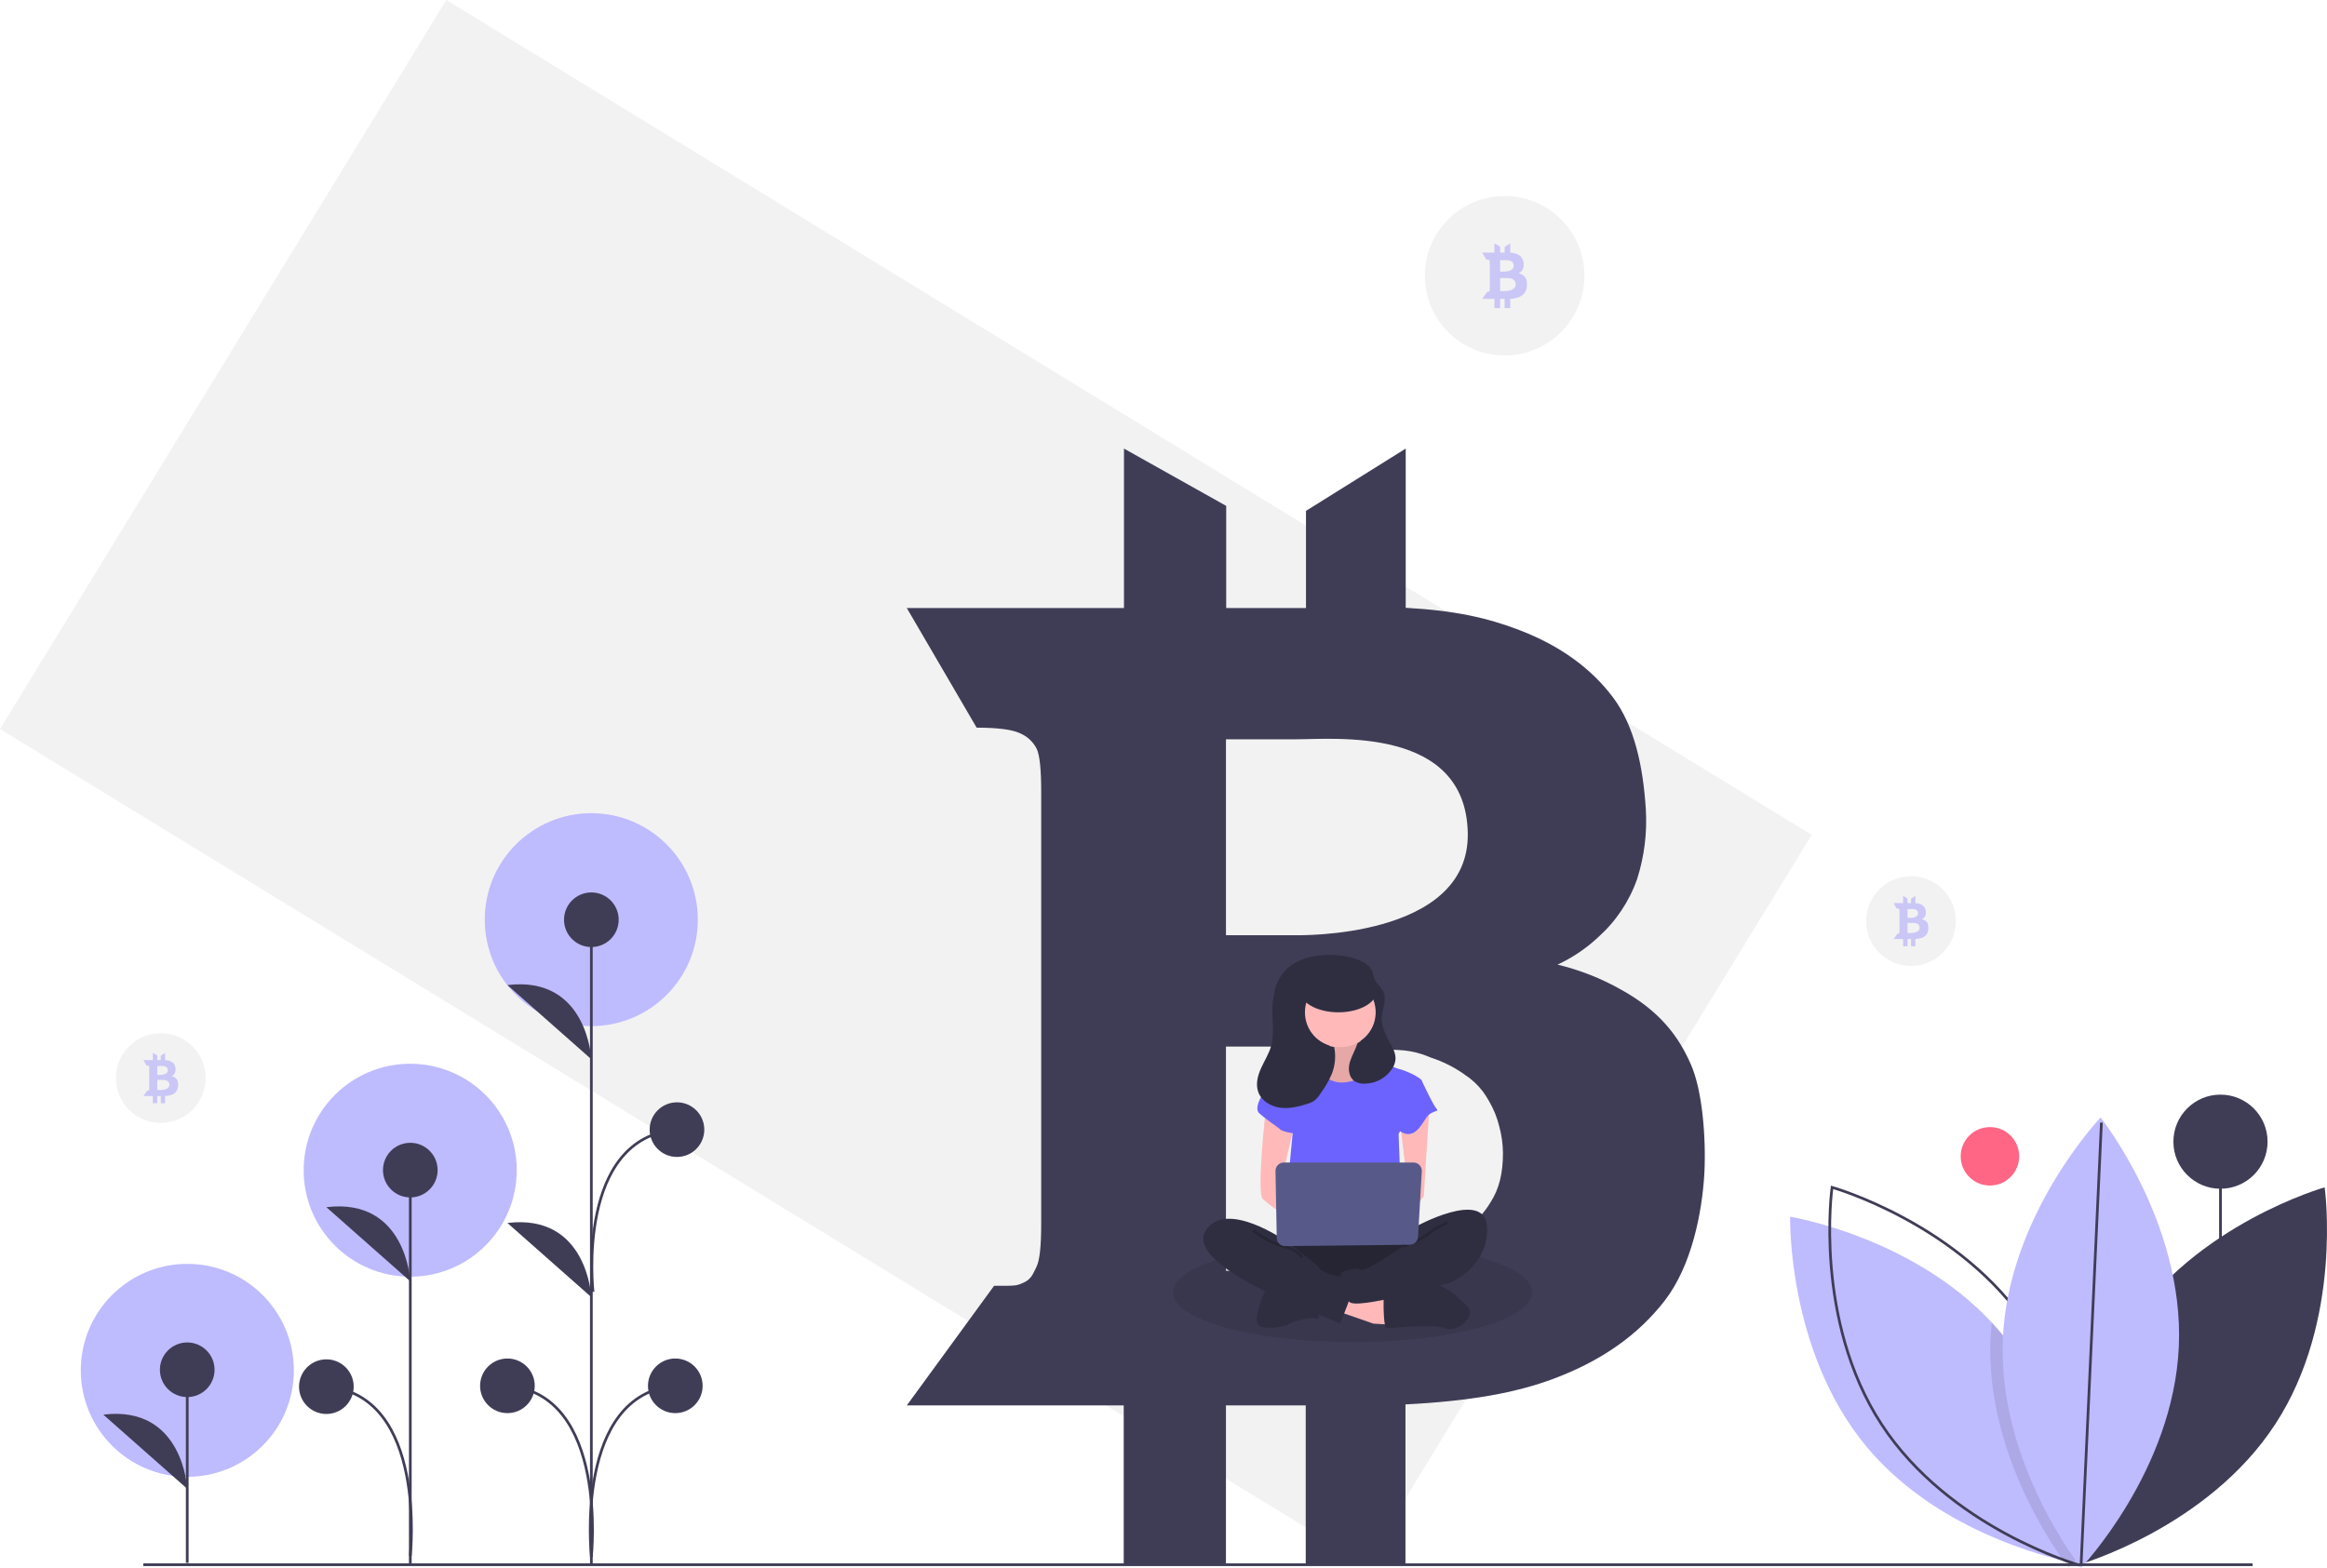 <svg width="1727" height="1164" viewBox="0 0 1727 1164" fill="none" xmlns="http://www.w3.org/2000/svg">
<path d="M1116.67 263.878C1149.37 263.878 1175.88 237.378 1175.88 204.688C1175.88 171.997 1149.37 145.497 1116.67 145.497C1083.97 145.497 1057.46 171.997 1057.46 204.688C1057.46 237.378 1083.97 263.878 1116.67 263.878Z" fill="#F2F2F2"/>
<path d="M1344.57 619.752L331.233 0L-6.19388e-05 541.196L1013.33 1160.95L1344.57 619.752Z" fill="#F2F2F2"/>
<path d="M1254.94 790.249C1245.69 768.977 1231.45 750.295 1202.95 734.573C1188.22 726.249 1172.4 720.023 1155.95 716.076C1167.02 710.935 1177.2 704.066 1186.11 695.729C1199.21 684.023 1209.14 669.198 1214.98 652.63C1220.35 635.794 1222.55 618.107 1221.45 600.469C1219.42 569.393 1213.31 539.243 1197.03 517.601C1180.74 495.96 1157.8 479.312 1127.45 467.659C1104.14 458.781 1080.27 453.231 1043.26 451.197V333L969.246 379.243V451.382H910.034V375.543L834.168 333V451.382H673L724.811 540.168C740.817 540.186 751.66 541.666 757.192 544.422C762.357 546.632 766.604 550.551 769.22 555.521C771.625 560.145 772.736 571.058 772.736 587.891V908.261C772.736 924.908 771.625 935.637 769.22 940.446C766.814 945.255 765.519 949.51 759.783 952.099C754.047 954.689 753.862 954.504 737.948 954.504H737.763L673 1043.29H833.983V1161.67H909.849V1043.29H969.061V1161.67H1043.08V1042.55C1091.19 1040.15 1125.42 1033.86 1152.99 1023.5C1188.7 1010.18 1216.09 990.758 1235.7 965.232C1255.31 939.706 1263.27 900.677 1264.94 870.527C1266.23 843.706 1263.27 809.116 1254.94 790.249ZM909.849 551.266H909.867V548.806H961.604C990.711 548.806 1087.71 539.114 1089.32 618.3C1090.95 697.486 961.604 694.249 961.604 694.249H909.867V688.145H909.849V551.266ZM909.849 776.931H969.061C981.089 776.931 1022.46 778.763 1037.53 779.447C1043.67 779.67 1049.75 780.753 1055.58 782.665C1057.71 783.387 1059.73 784.201 1061.91 785.107C1071.04 788.055 1079.65 792.411 1087.43 798.018C1092.5 801.367 1096.96 805.558 1100.62 810.411C1102.21 812.601 1103.67 814.88 1104.99 817.237C1108.49 823.163 1111.09 829.578 1112.71 836.27C1114.47 842.734 1115.38 849.399 1115.43 856.099C1115.43 870.508 1112.76 882.439 1106.19 892.538C1097.29 907.447 1082.69 918.009 1066.26 925.463C1023.78 944.774 969.061 943.405 969.061 943.405H909.849V776.931Z" fill="#3F3D56"/>
<path opacity="0.3" d="M1132.69 207.178C1132.13 205.792 1131.1 204.648 1129.78 203.947C1128.96 203.465 1128.07 203.104 1127.15 202.874C1127.77 202.573 1128.34 202.174 1128.84 201.693C1129.57 201.006 1130.13 200.147 1130.45 199.191C1130.76 198.212 1130.88 197.187 1130.82 196.164C1130.81 194.466 1130.34 192.802 1129.45 191.355C1128.45 190.033 1127.1 189.026 1125.55 188.456C1124.04 187.872 1122.44 187.549 1120.83 187.501V180.641L1116.68 183.325V187.512H1113.36V183.11L1109.11 180.641V187.512H1100.07L1102.98 192.664C1103.59 192.622 1104.21 192.706 1104.79 192.911C1105.08 193.042 1105.32 193.27 1105.47 193.556C1105.64 194.165 1105.71 194.801 1105.66 195.434V214.027C1105.71 214.656 1105.64 215.289 1105.47 215.895C1105.33 216.174 1105.26 216.421 1104.94 216.571C1104.61 216.722 1104.6 216.711 1103.71 216.711H1103.7L1100.07 221.864H1109.1V228.734H1113.35V221.864H1116.67V228.734H1120.82V221.821C1122.92 221.783 1125 221.41 1126.98 220.715C1128.82 220.058 1130.43 218.884 1131.62 217.333C1132.65 215.684 1133.22 213.784 1133.25 211.837C1133.36 210.263 1133.17 208.682 1132.69 207.178ZM1113.35 193.309H1113.35V193.166H1116.25C1117.88 193.166 1123.32 192.603 1123.41 197.199C1123.5 201.795 1116.25 201.607 1116.25 201.607H1113.35V201.253H1113.35V193.309ZM1113.35 206.405H1116.67C1117.34 206.405 1119.66 206.512 1120.51 206.551C1120.85 206.564 1121.19 206.627 1121.52 206.738C1121.64 206.78 1121.75 206.827 1121.87 206.88C1122.39 207.052 1122.87 207.305 1123.3 207.629C1123.59 207.825 1123.84 208.068 1124.04 208.348C1124.36 208.804 1124.59 209.312 1124.72 209.849C1124.82 210.225 1124.87 210.611 1124.87 211C1124.91 211.74 1124.73 212.474 1124.36 213.115C1123.82 213.966 1123.04 214.633 1122.12 215.026C1120.39 215.733 1118.54 216.087 1116.67 216.067H1113.35V206.405Z" fill="#6C63FF"/>
<path d="M1476.85 880.08C1488.83 880.08 1498.55 870.366 1498.55 858.384C1498.55 846.402 1488.83 836.688 1476.85 836.688C1464.86 836.688 1455.14 846.402 1455.14 858.384C1455.14 870.366 1464.86 880.08 1476.85 880.08Z" fill="#FF6584"/>
<path d="M1647.94 1094.56V847.528" stroke="#3F3D56" stroke-width="2" stroke-miterlimit="10"/>
<path d="M1647.94 882.462C1667.24 882.462 1682.89 866.821 1682.89 847.528C1682.89 828.235 1667.24 812.595 1647.94 812.595C1628.64 812.595 1613 828.235 1613 847.528C1613 866.821 1628.64 882.462 1647.94 882.462Z" fill="#3F3D56"/>
<path d="M1579.12 985.841C1528.64 1063.22 1542.47 1161.64 1542.47 1161.64C1542.47 1161.64 1638.14 1134.6 1688.62 1057.22C1739.1 979.838 1725.27 881.418 1725.27 881.418C1725.27 881.418 1629.6 908.459 1579.12 985.841Z" fill="#3F3D56"/>
<path d="M1542.2 1160.74C1542.2 1160.74 1540.97 1160.55 1538.71 1160.09C1536.91 1159.72 1534.42 1159.2 1531.39 1158.48C1504.28 1152.09 1432.2 1130.49 1385.07 1073.7C1326.09 1002.58 1328.57 903.227 1328.57 903.227C1328.57 903.227 1418.76 917.876 1478.19 981.739C1480.76 984.483 1483.27 987.327 1485.7 990.272C1537.03 1052.15 1541.81 1135.4 1542.19 1155.99C1542.24 1159.07 1542.2 1160.74 1542.2 1160.74Z" fill="#BFBBFF"/>
<path d="M1505.82 985.841C1556.3 1063.22 1542.47 1161.64 1542.47 1161.64C1542.47 1161.64 1446.8 1134.6 1396.32 1057.22C1345.84 979.838 1359.67 881.418 1359.67 881.418C1359.67 881.418 1455.35 908.459 1505.82 985.841Z" stroke="#3F3D56" stroke-width="2" stroke-miterlimit="10"/>
<path opacity="0.1" d="M1542.19 1155.99C1540.86 1157.59 1539.68 1158.97 1538.71 1160.09C1536.57 1162.53 1535.35 1163.81 1535.35 1163.81C1535.35 1163.81 1533.87 1161.96 1531.39 1158.48C1517.76 1139.48 1473.9 1071.92 1477.28 993.879C1477.47 989.789 1477.77 985.742 1478.19 981.739C1480.76 984.483 1483.27 987.327 1485.7 990.272C1537.03 1052.15 1541.81 1135.4 1542.19 1155.99Z" fill="black"/>
<path d="M1617.03 999.523C1613.04 1091.82 1544.51 1163.82 1544.51 1163.82C1544.51 1163.82 1482.44 1086.17 1486.43 993.881C1490.42 901.586 1558.96 829.588 1558.96 829.588C1558.96 829.588 1621.02 907.228 1617.03 999.523Z" fill="#BFBBFF"/>
<path d="M1544.51 1161.2L1559.58 833.353" stroke="#3F3D56" stroke-width="2" stroke-miterlimit="10"/>
<path d="M106.345 1161.56H1671.8" stroke="#3F3D56" stroke-width="2" stroke-miterlimit="10"/>
<path d="M438.828 761.738C482.495 761.738 517.894 726.352 517.894 682.7C517.894 639.049 482.495 603.663 438.828 603.663C395.161 603.663 359.762 639.049 359.762 682.7C359.762 726.352 395.161 761.738 438.828 761.738Z" fill="#BFBBFF"/>
<path d="M304.436 947.753C348.103 947.753 383.502 912.366 383.502 868.715C383.502 825.064 348.103 789.677 304.436 789.677C260.768 789.677 225.369 825.064 225.369 868.715C225.369 912.366 260.768 947.753 304.436 947.753Z" fill="#BFBBFF"/>
<path d="M139.03 1096.31C182.697 1096.31 218.096 1060.92 218.096 1017.27C218.096 973.617 182.697 938.231 139.03 938.231C95.363 938.231 59.963 973.617 59.963 1017.27C59.963 1060.92 95.363 1096.31 139.03 1096.31Z" fill="#BFBBFF"/>
<path d="M138.959 1160.21V1016.83" stroke="#3F3D56" stroke-width="2" stroke-miterlimit="10"/>
<path d="M138.959 1037.11C150.161 1037.11 159.241 1028.03 159.241 1016.83C159.241 1005.64 150.161 996.559 138.959 996.559C127.758 996.559 118.677 1005.64 118.677 1016.83C118.677 1028.03 127.758 1037.11 138.959 1037.11Z" fill="#3F3D56"/>
<path d="M138.959 1105.2C138.959 1105.2 136.062 1042.9 76.664 1050.14L138.959 1105.2Z" fill="#3F3D56"/>
<path d="M438.878 1161.21V682.991" stroke="#3F3D56" stroke-width="2" stroke-miterlimit="10"/>
<path d="M438.878 703.039C450.079 703.039 459.16 693.961 459.16 682.764C459.16 671.567 450.079 662.489 438.878 662.489C427.676 662.489 418.596 671.567 418.596 682.764C418.596 693.961 427.676 703.039 438.878 703.039Z" fill="#3F3D56"/>
<path d="M376.583 1049.03C387.784 1049.03 396.865 1039.96 396.865 1028.76C396.865 1017.56 387.784 1008.48 376.583 1008.48C365.381 1008.48 356.301 1017.56 356.301 1028.76C356.301 1039.96 365.381 1049.03 376.583 1049.03Z" fill="#3F3D56"/>
<path d="M438.878 786.329C438.878 786.329 435.981 724.033 376.583 731.274L438.878 786.329Z" fill="#3F3D56"/>
<path d="M438.878 962.929C438.878 962.929 435.981 900.634 376.583 907.875L438.878 962.929Z" fill="#3F3D56"/>
<path d="M438.878 1155.64C438.878 1155.64 451.916 1034.55 376.583 1028.76" stroke="#3F3D56" stroke-width="2" stroke-miterlimit="10"/>
<path d="M501.181 1049.03C512.383 1049.03 521.464 1039.96 521.464 1028.76C521.464 1017.56 512.383 1008.48 501.181 1008.48C489.98 1008.48 480.899 1017.56 480.899 1028.76C480.899 1039.96 489.98 1049.03 501.181 1049.03Z" fill="#3F3D56"/>
<path d="M438.887 1155.64C438.887 1155.64 425.848 1034.55 501.181 1028.76" stroke="#3F3D56" stroke-width="2" stroke-miterlimit="10"/>
<path d="M502.417 858.849C513.618 858.849 522.699 849.772 522.699 838.574C522.699 827.377 513.618 818.3 502.417 818.3C491.215 818.3 482.135 827.377 482.135 838.574C482.135 849.772 491.215 858.849 502.417 858.849Z" fill="#3F3D56"/>
<path d="M440.122 958.994C440.122 958.994 427.083 844.367 502.417 838.574" stroke="#3F3D56" stroke-width="2" stroke-miterlimit="10"/>
<path d="M304.508 1160.54V868.627" stroke="#3F3D56" stroke-width="2" stroke-miterlimit="10"/>
<path d="M304.508 888.901C315.709 888.901 324.79 879.824 324.79 868.627C324.79 857.429 315.709 848.352 304.508 848.352C293.306 848.352 284.226 857.429 284.226 868.627C284.226 879.824 293.306 888.901 304.508 888.901Z" fill="#3F3D56"/>
<path d="M304.508 951.197C304.508 951.197 301.61 888.901 242.213 896.142L304.508 951.197Z" fill="#3F3D56"/>
<path d="M304.508 1154.96C304.508 1154.96 317.546 1035.17 242.213 1029.38" stroke="#3F3D56" stroke-width="2" stroke-miterlimit="10"/>
<path d="M242.213 1049.65C253.414 1049.65 262.495 1040.57 262.495 1029.38C262.495 1018.18 253.414 1009.1 242.213 1009.1C231.011 1009.1 221.931 1018.18 221.931 1029.38C221.931 1040.57 231.011 1049.65 242.213 1049.65Z" fill="#3F3D56"/>
<path d="M1418.28 717.058C1436.68 717.058 1451.59 702.152 1451.59 683.763C1451.59 665.375 1436.68 650.469 1418.28 650.469C1399.89 650.469 1384.98 665.375 1384.98 683.763C1384.98 702.152 1399.89 717.058 1418.28 717.058Z" fill="#F2F2F2"/>
<path opacity="0.1" d="M1065.84 926.631C1023.36 945.942 968.641 944.573 968.641 944.573H909.429V933.271C933.558 926.538 966.92 922.376 1003.8 922.376C1024.55 922.304 1045.29 923.726 1065.84 926.631Z" fill="black"/>
<path opacity="0.1" d="M1137.03 959.371C1137.03 979.81 1077.37 996.365 1003.8 996.365C930.227 996.365 870.571 979.81 870.571 959.371C870.571 949.179 885.411 939.949 909.429 933.271V944.573H968.641C968.641 944.573 1023.36 945.942 1065.84 926.631C1108.16 932.809 1137.03 945.147 1137.03 959.371Z" fill="black"/>
<path d="M1020.81 729.025H964.128V785.792H1020.81V729.025Z" fill="#2F2E41"/>
<path d="M985.209 769.17C985.209 769.17 989.901 785.586 981.689 786.758C976.594 787.552 971.765 789.564 967.613 792.621L982.862 812.555H1011.01L1028.61 794.967C1028.61 794.967 1005.15 777.378 1009.84 766.824C1014.53 756.271 985.209 769.17 985.209 769.17Z" fill="#FFB9B9"/>
<path opacity="0.1" d="M985.209 769.17C985.209 769.17 989.901 785.586 981.689 786.758C976.594 787.552 971.765 789.564 967.613 792.621L982.862 812.555H1011.01L1028.61 794.967C1028.61 794.967 1005.15 777.378 1009.84 766.824C1014.53 756.271 985.209 769.17 985.209 769.17Z" fill="black"/>
<path d="M992.247 973.201L1019.23 982.581L1037.99 983.753L1036.82 967.337L998.112 955.893L992.247 973.201Z" fill="#FFB9B9"/>
<path d="M1026.85 969.683C1026.85 969.683 1026.85 986.099 1029.2 986.099C1031.54 986.099 1063.21 982.581 1072.6 986.099C1081.98 989.617 1096.06 976.718 1089.02 969.683C1081.98 962.648 1070.5 952.094 1063.34 954.439C1056.18 956.785 1026.85 962.647 1026.85 962.647L1026.85 969.683Z" fill="#2F2E41"/>
<path d="M940.634 954.439C940.634 954.439 926.557 982.581 935.942 984.927C945.326 987.272 955.883 983.754 957.056 982.581C958.229 981.409 974.651 976.718 976.997 979.064C979.343 981.409 979.343 969.683 979.343 969.683L940.634 954.439Z" fill="#2F2E41"/>
<path d="M952.364 915.744C952.364 915.744 930.077 946.231 946.499 954.439C962.921 962.647 1041.51 962.647 1047.38 954.439C1053.24 946.231 1055.59 920.434 1047.38 918.089C1039.17 915.744 952.364 915.744 952.364 915.744Z" fill="#2F2E41"/>
<path opacity="0.2" d="M952.364 915.744C952.364 915.744 930.077 946.231 946.499 954.439C962.921 962.647 1041.51 962.647 1047.38 954.439C1053.24 946.231 1055.59 920.434 1047.38 918.089C1039.17 915.744 952.364 915.744 952.364 915.744Z" fill="black"/>
<path d="M994.593 777.378C1009.49 777.378 1021.57 765.303 1021.57 750.408C1021.57 735.513 1009.49 723.438 994.593 723.438C979.692 723.438 967.613 735.513 967.613 750.408C967.613 765.303 979.692 777.378 994.593 777.378Z" fill="#FFB9B9"/>
<path d="M952.364 792.621L975.825 787.931C975.825 787.931 981.69 806.693 1000.46 803.175C1019.23 799.657 1023.92 787.931 1023.92 787.931C1023.92 787.931 1037.99 793.794 1039.17 793.794C1040.34 793.794 1055.59 799.657 1055.59 803.175C1055.59 806.693 1037.99 841.87 1037.99 841.87L1040.34 905.19L953.537 902.845L959.402 840.698L952.364 792.621Z" fill="#6C63FF"/>
<path d="M939.461 823.109C939.461 823.109 932.423 885.256 937.115 889.947C941.807 894.637 960.575 907.536 960.575 907.536V893.464L951.191 875.876L960.575 834.835L939.461 823.109Z" fill="#FFB9B9"/>
<path d="M1060.87 821.35C1060.87 821.35 1056.76 885.256 1056.76 887.601C1056.76 889.947 1046.21 898.155 1042.69 898.155C1039.17 898.155 1036.82 892.292 1036.82 892.292L1045.03 882.911L1039.17 834.835L1060.87 821.35Z" fill="#FFB9B9"/>
<path d="M1049.72 911.053C1049.72 911.053 1102.51 881.738 1103.68 911.053C1104.86 940.368 1076.7 952.094 1076.7 952.094C1076.7 952.094 1003.98 973.894 1001.04 965.926C998.112 957.957 992.246 945.058 996.938 943.886C1001.63 942.713 1007.5 940.368 1009.84 942.713C1012.19 945.058 1041.51 925.124 1041.51 925.124L1049.72 911.053Z" fill="#2F2E41"/>
<path opacity="0.2" d="M1074.36 907.536C1074.36 907.536 1063.8 912.226 1060.28 915.744C1056.76 919.262 1041.51 925.125 1041.51 925.125" stroke="black" stroke-width="2" stroke-miterlimit="10"/>
<path d="M959.402 794.967L952.364 792.621C952.364 792.621 926.558 819.591 934.769 826.627C942.98 833.662 947.672 836.007 950.018 838.352C952.364 840.698 964.094 841.87 964.094 841.87L959.402 794.967Z" fill="#6C63FF"/>
<path d="M1045.03 800.83L1055.59 803.175C1055.59 803.175 1063.8 820.764 1066.15 823.109C1068.49 825.454 1062.63 824.282 1059.11 828.972C1055.59 833.662 1052.07 841.87 1045.03 841.87C1037.99 841.87 1028.61 830.144 1028.61 830.144L1045.03 800.83Z" fill="#6C63FF"/>
<path d="M954.71 921.607C954.71 921.607 910.136 889.947 894.886 913.399C879.637 936.85 960.575 968.51 972.305 973.201C984.036 977.891 994.593 982.581 994.593 982.581C994.593 982.581 1005.15 956.784 1005.15 952.094C1005.15 947.404 996.939 947.404 994.593 947.404C992.247 947.404 981.69 945.059 979.343 941.541C976.997 938.023 954.71 921.607 954.71 921.607Z" fill="#2F2E41"/>
<path opacity="0.2" d="M930.077 913.398C930.077 913.398 941.807 922.779 952.364 925.124C962.921 927.47 966.44 933.333 966.44 933.333" stroke="black" stroke-width="2" stroke-miterlimit="10"/>
<path d="M946.618 869.309L947.555 918.958C947.586 920.597 948.264 922.159 949.442 923.301C950.619 924.443 952.201 925.074 953.842 925.055L1046.27 924.017C1047.84 923.999 1049.35 923.385 1050.49 922.298C1051.63 921.211 1052.31 919.732 1052.4 918.16L1055.21 869.55C1055.26 868.705 1055.13 867.859 1054.84 867.064C1054.55 866.269 1054.11 865.541 1053.52 864.926C1052.94 864.31 1052.24 863.82 1051.46 863.485C1050.69 863.15 1049.85 862.977 1049 862.977H952.835C952.008 862.977 951.19 863.142 950.428 863.461C949.666 863.781 948.976 864.249 948.397 864.839C947.818 865.429 947.363 866.128 947.057 866.895C946.752 867.663 946.603 868.484 946.618 869.309Z" fill="#575A89"/>
<path d="M935.927 792.917C938.445 787.364 941.827 782.153 943.44 776.273C945.372 769.226 944.619 761.77 944.389 754.467C944.022 748.007 944.573 741.529 946.025 735.224C947.499 728.889 950.809 723.129 955.54 718.664C967.833 707.694 990.33 706.907 1005.34 711.473C1011.26 713.274 1017.56 716.702 1019.03 722.709C1019.25 723.616 1019.35 724.55 1019.6 725.45C1020.83 729.923 1025.4 732.753 1027.05 737.087C1029.19 742.693 1025.9 748.789 1025.47 754.773C1024.96 761.758 1028.4 768.358 1031.78 774.489C1033.8 778.134 1035.89 782.017 1035.69 786.175C1035.52 788.45 1034.83 790.655 1033.67 792.617C1031.51 796.175 1028.49 799.127 1024.88 801.196C1021.27 803.265 1017.19 804.383 1013.03 804.446C1010.32 804.663 1007.62 804.024 1005.29 802.621C1001.63 800.1 1000.56 795.022 1001.32 790.642C1002.08 786.262 1004.31 782.3 1006.05 778.21C1006.59 776.955 1007.07 775.678 1007.51 774.389C1012.92 771.373 1017.08 766.546 1019.27 760.759C1021.46 754.972 1021.53 748.598 1019.48 742.763C1017.42 736.927 1013.37 732.005 1008.04 728.866C1002.7 725.727 996.432 724.573 990.33 725.608C984.228 726.643 978.688 729.799 974.688 734.521C970.689 739.242 968.487 745.225 968.471 751.411C968.455 757.598 970.627 763.591 974.603 768.333C978.579 773.075 984.103 776.259 990.199 777.325C991.513 783.943 990.916 790.798 988.477 797.089C986.26 802.207 983.475 807.061 980.175 811.559C978.826 813.865 977.027 815.877 974.886 817.476C973.475 818.311 971.96 818.958 970.381 819.399C963.755 821.529 956.778 823.243 949.884 822.285C942.991 821.327 936.164 817.171 933.815 810.622C931.757 804.883 933.41 798.47 935.927 792.917Z" fill="#2F2E41"/>
<path d="M993.285 751.484C1009.1 751.484 1021.92 744.222 1021.92 735.265C1021.92 726.307 1009.1 719.046 993.285 719.046C977.472 719.046 964.653 726.307 964.653 735.265C964.653 744.222 977.472 751.484 993.285 751.484Z" fill="#2F2E41"/>
<path opacity="0.3" d="M1430.73 685.699C1430.3 684.621 1429.5 683.732 1428.47 683.188C1427.83 682.813 1427.14 682.532 1426.42 682.354C1426.91 682.12 1427.35 681.81 1427.74 681.436C1428.31 680.903 1428.74 680.235 1428.99 679.492C1429.23 678.732 1429.32 677.935 1429.28 677.14C1429.27 675.82 1428.9 674.527 1428.21 673.403C1427.44 672.376 1426.39 671.594 1425.18 671.151C1424.01 670.697 1422.77 670.445 1421.51 670.408V665.078L1418.29 667.163V670.417H1415.71V666.996L1412.4 665.078V670.417H1405.38L1407.64 674.421C1408.12 674.388 1408.6 674.453 1409.05 674.612C1409.28 674.714 1409.46 674.891 1409.58 675.113C1409.71 675.587 1409.77 676.081 1409.73 676.573V691.021C1409.76 691.51 1409.71 692.001 1409.58 692.472C1409.47 692.689 1409.41 692.881 1409.16 692.998C1408.91 693.114 1408.91 693.106 1408.21 693.106H1408.21L1405.38 697.11H1412.4V702.449H1415.7V697.11H1418.28V702.449H1421.51V697.077C1423.14 697.048 1424.75 696.758 1426.29 696.218C1427.72 695.707 1428.97 694.795 1429.9 693.59C1430.7 692.308 1431.14 690.832 1431.17 689.319C1431.26 688.096 1431.11 686.867 1430.73 685.699ZM1415.7 674.921H1415.7V674.81H1417.96C1419.22 674.81 1423.45 674.373 1423.52 677.944C1423.59 681.515 1417.96 681.369 1417.96 681.369H1415.7V681.094H1415.7V674.921ZM1415.7 685.098H1418.28C1418.81 685.098 1420.61 685.181 1421.26 685.212C1421.53 685.222 1421.8 685.271 1422.05 685.357C1422.14 685.389 1422.23 685.426 1422.33 685.467C1422.73 685.601 1423.1 685.797 1423.44 686.049C1423.66 686.201 1423.85 686.39 1424.01 686.608C1424.26 686.962 1424.43 687.357 1424.54 687.774C1424.62 688.066 1424.66 688.366 1424.66 688.668C1424.68 689.243 1424.54 689.814 1424.25 690.312C1423.84 690.973 1423.23 691.491 1422.52 691.797C1421.17 692.346 1419.73 692.621 1418.28 692.606H1415.7V685.098Z" fill="#6C63FF"/>
<path d="M119.316 833.59C137.711 833.59 152.623 818.684 152.623 800.295C152.623 781.907 137.711 767 119.316 767C100.921 767 86.009 781.907 86.009 800.295C86.009 818.684 100.921 833.59 119.316 833.59Z" fill="#F2F2F2"/>
<path opacity="0.3" d="M131.767 802.231C131.331 801.153 130.529 800.264 129.502 799.72C128.863 799.345 128.174 799.064 127.455 798.886C127.939 798.652 128.383 798.342 128.768 797.968C129.343 797.435 129.775 796.767 130.026 796.024C130.26 795.263 130.356 794.467 130.308 793.672C130.304 792.352 129.936 791.059 129.244 789.935C128.472 788.908 127.42 788.125 126.213 787.683C125.042 787.228 123.802 786.977 122.546 786.94V781.61L119.322 783.695V786.949H116.742V783.528L113.437 781.61V786.949H106.417L108.673 790.952C109.152 790.92 109.632 790.985 110.084 791.144C110.311 791.246 110.496 791.423 110.608 791.645C110.746 792.119 110.797 792.613 110.761 793.105V807.553C110.796 808.042 110.744 808.533 110.608 809.004C110.503 809.221 110.447 809.413 110.197 809.53C109.947 809.646 109.939 809.638 109.246 809.638H109.238L106.417 813.642H113.429V818.981H116.734V813.642H119.314V818.981H122.538V813.609C124.169 813.58 125.786 813.29 127.326 812.75C128.755 812.239 130.006 811.326 130.929 810.122C131.733 808.84 132.173 807.364 132.202 805.851C132.287 804.627 132.14 803.399 131.767 802.231ZM116.734 791.453H116.735V791.342H118.989C120.257 791.342 124.482 790.905 124.552 794.476C124.623 798.047 118.989 797.901 118.989 797.901H116.735V797.626H116.734L116.734 791.453ZM116.734 801.63H119.314C119.837 801.63 121.64 801.713 122.296 801.743C122.564 801.754 122.829 801.803 123.083 801.889C123.175 801.921 123.263 801.958 123.358 801.999C123.758 802.132 124.133 802.329 124.47 802.581C124.692 802.733 124.886 802.922 125.045 803.14C125.289 803.494 125.467 803.889 125.571 804.306C125.648 804.598 125.688 804.898 125.689 805.2C125.716 805.775 125.576 806.346 125.287 806.844C124.873 807.505 124.266 808.023 123.548 808.328C122.205 808.878 120.765 809.153 119.314 809.138H116.734L116.734 801.63Z" fill="#6C63FF"/>
</svg>
